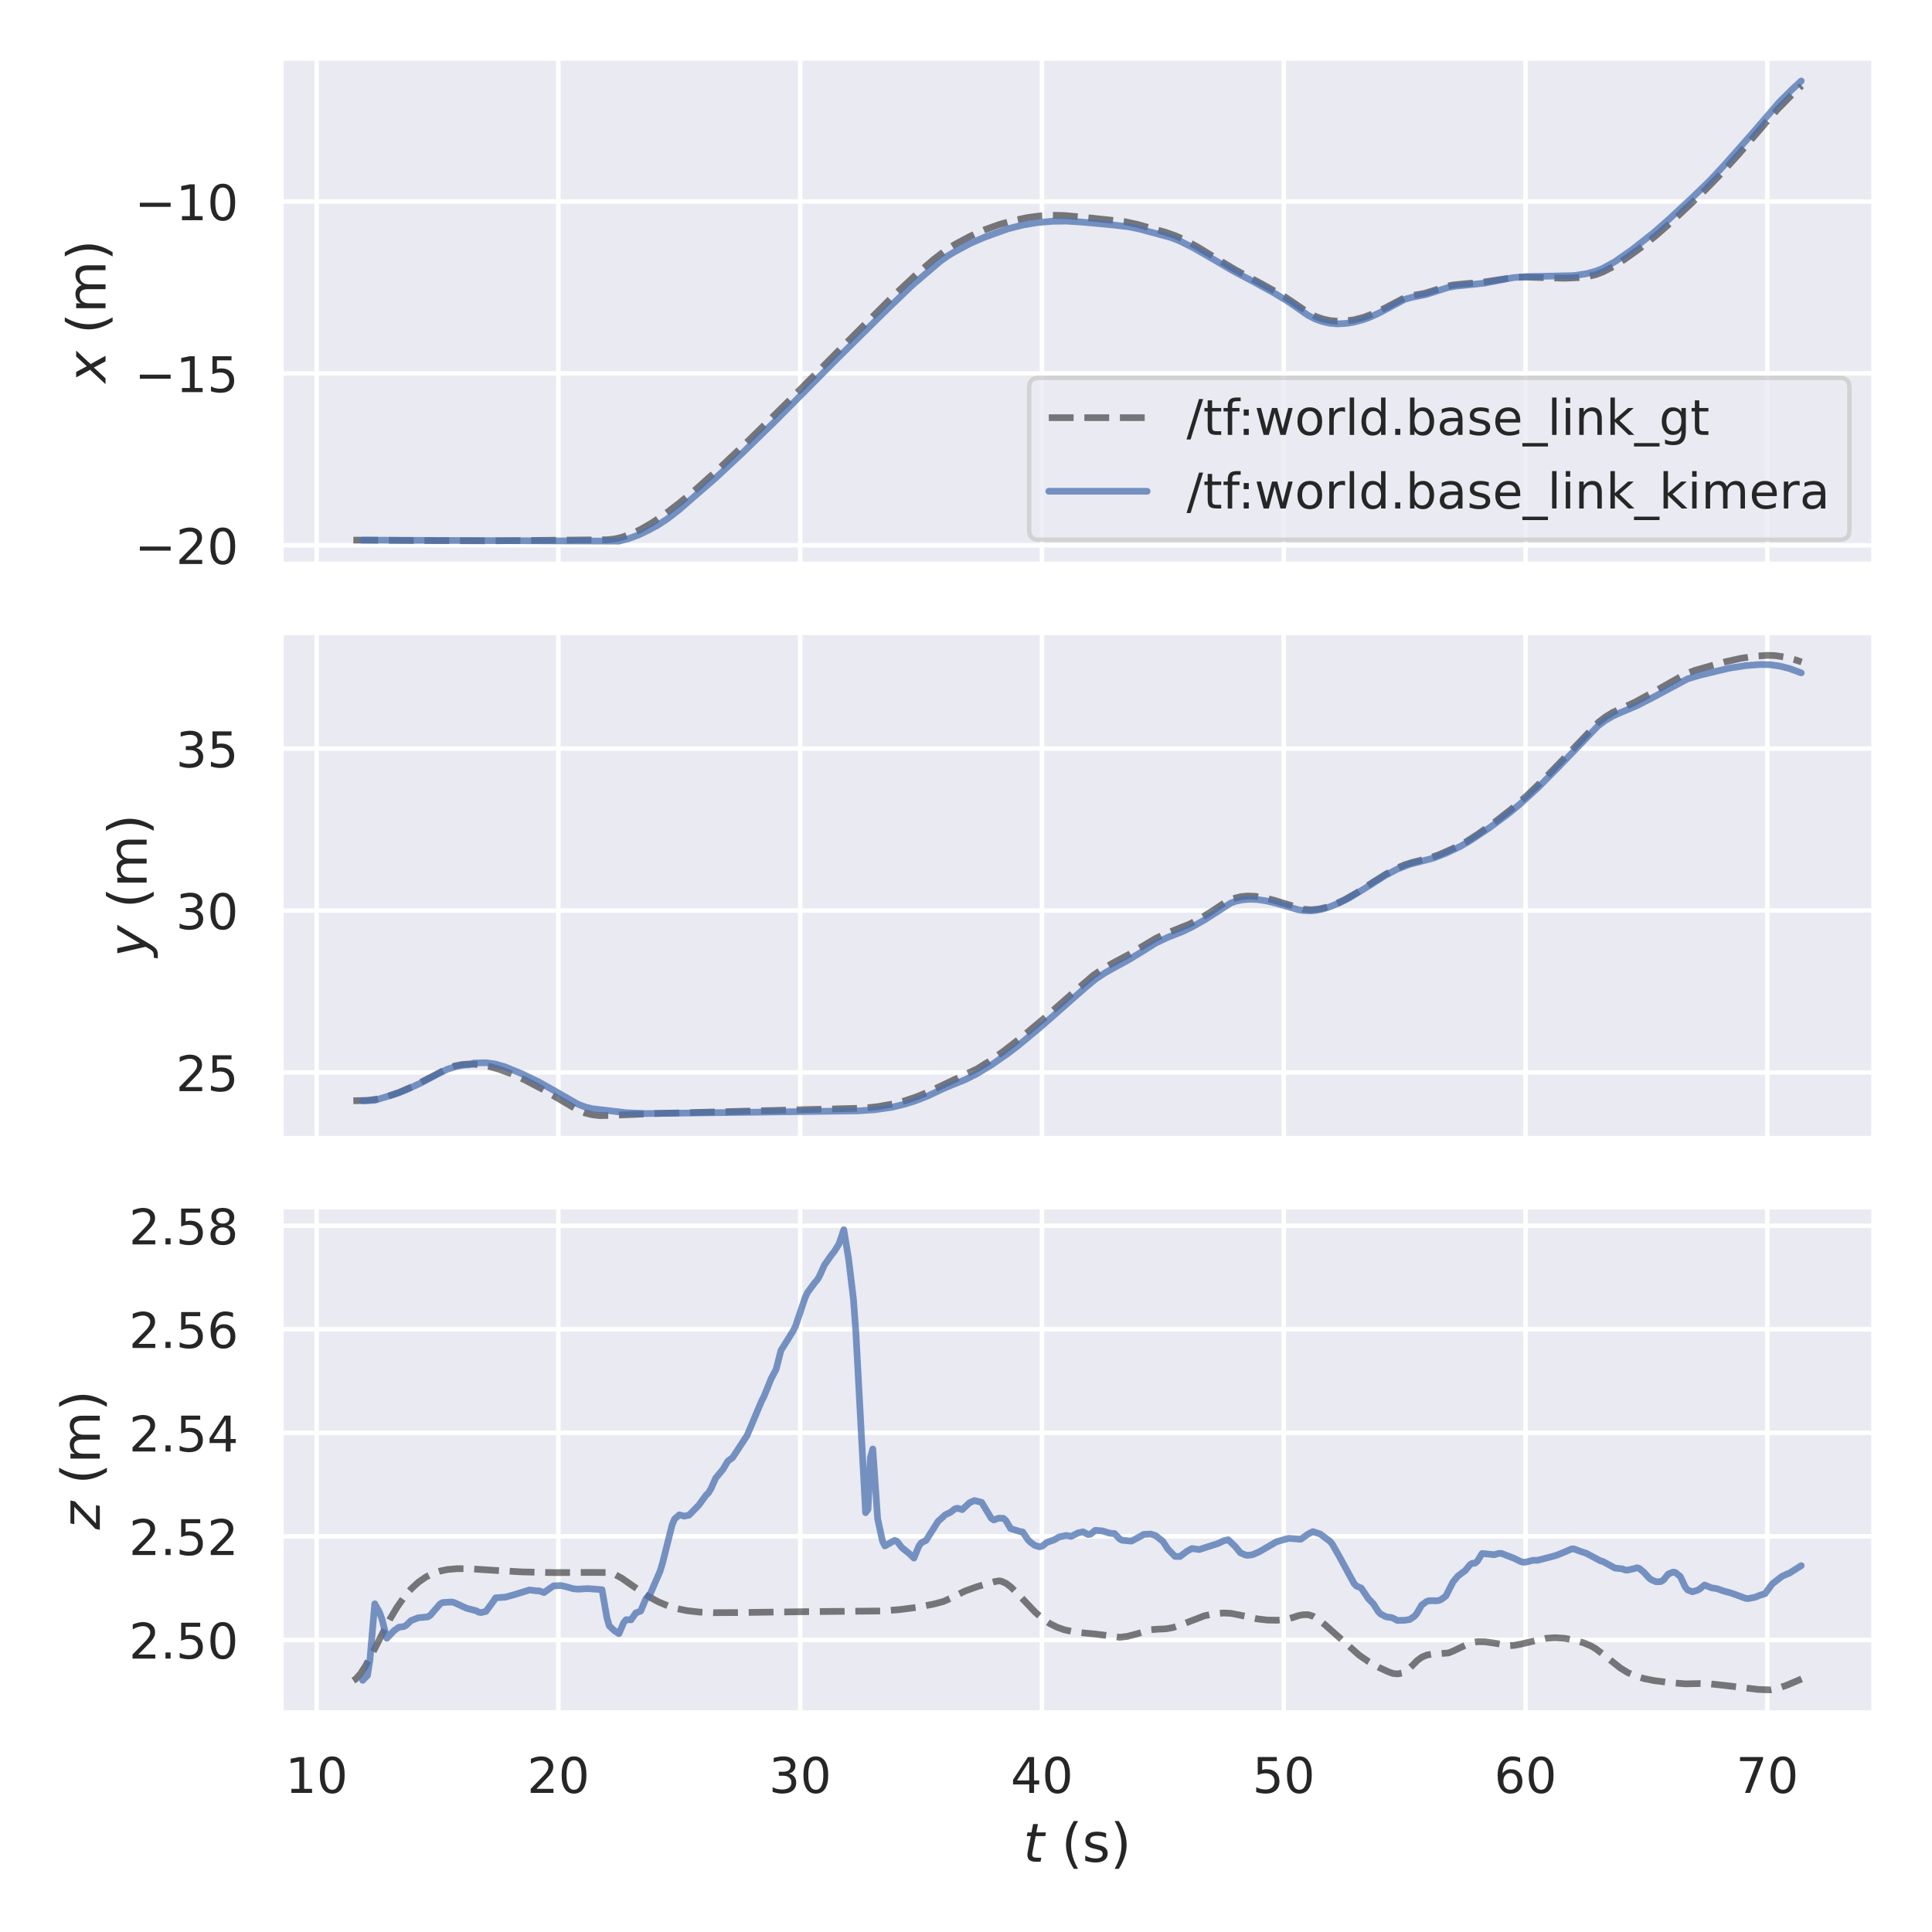 <?xml version="1.0" encoding="utf-8" standalone="no"?>
<!DOCTYPE svg PUBLIC "-//W3C//DTD SVG 1.1//EN"
  "http://www.w3.org/Graphics/SVG/1.1/DTD/svg11.dtd">
<!-- Created with matplotlib (https://matplotlib.org/) -->
<svg height="432pt" version="1.1" viewBox="0 0 432 432" width="432pt" xmlns="http://www.w3.org/2000/svg" xmlns:xlink="http://www.w3.org/1999/xlink">
 <defs>
  <style type="text/css">*{stroke-linecap:butt;stroke-linejoin:round;}</style>
 </defs>
 <g id="figure_1">
  <g id="patch_1">
   <path d="M 0 432 
L 432 432 
L 432 0 
L 0 0 
z
" style="fill:#ffffff;"/>
  </g>
  <g id="axes_1">
   <g id="patch_2">
    <path d="M 62.82 126.19 
L 419.04 126.19 
L 419.04 12.96 
L 62.82 12.96 
z
" style="fill:#eaeaf2;"/>
   </g>
   <g id="matplotlib.axis_1">
    <g id="xtick_1">
     <g id="line2d_1">
      <path clip-path="url(#pd65fcea198)" d="M 70.794 126.19 
L 70.794 12.96 
" style="fill:none;stroke:#ffffff;stroke-linecap:round;"/>
     </g>
    </g>
    <g id="xtick_2">
     <g id="line2d_2">
      <path clip-path="url(#pd65fcea198)" d="M 124.857 126.19 
L 124.857 12.96 
" style="fill:none;stroke:#ffffff;stroke-linecap:round;"/>
     </g>
    </g>
    <g id="xtick_3">
     <g id="line2d_3">
      <path clip-path="url(#pd65fcea198)" d="M 178.92 126.19 
L 178.92 12.96 
" style="fill:none;stroke:#ffffff;stroke-linecap:round;"/>
     </g>
    </g>
    <g id="xtick_4">
     <g id="line2d_4">
      <path clip-path="url(#pd65fcea198)" d="M 232.983 126.19 
L 232.983 12.96 
" style="fill:none;stroke:#ffffff;stroke-linecap:round;"/>
     </g>
    </g>
    <g id="xtick_5">
     <g id="line2d_5">
      <path clip-path="url(#pd65fcea198)" d="M 287.046 126.19 
L 287.046 12.96 
" style="fill:none;stroke:#ffffff;stroke-linecap:round;"/>
     </g>
    </g>
    <g id="xtick_6">
     <g id="line2d_6">
      <path clip-path="url(#pd65fcea198)" d="M 341.108 126.19 
L 341.108 12.96 
" style="fill:none;stroke:#ffffff;stroke-linecap:round;"/>
     </g>
    </g>
    <g id="xtick_7">
     <g id="line2d_7">
      <path clip-path="url(#pd65fcea198)" d="M 395.171 126.19 
L 395.171 12.96 
" style="fill:none;stroke:#ffffff;stroke-linecap:round;"/>
     </g>
    </g>
   </g>
   <g id="matplotlib.axis_2">
    <g id="ytick_1">
     <g id="line2d_8">
      <path clip-path="url(#pd65fcea198)" d="M 62.82 121.933 
L 419.04 121.933 
" style="fill:none;stroke:#ffffff;stroke-linecap:round;"/>
     </g>
     <g id="text_1">
      <!-- −20 -->
      <g style="fill:#262626;" transform="translate(30.105 126.112)scale(0.11 -0.11)">
       <defs>
        <path d="M 10.594 35.5 
L 73.188 35.5 
L 73.188 27.203 
L 10.594 27.203 
z
" id="DejaVuSans-8722"/>
        <path d="M 19.188 8.297 
L 53.609 8.297 
L 53.609 0 
L 7.328 0 
L 7.328 8.297 
Q 12.938 14.109 22.625 23.891 
Q 32.328 33.688 34.812 36.531 
Q 39.547 41.844 41.422 45.531 
Q 43.312 49.219 43.312 52.781 
Q 43.312 58.594 39.234 62.25 
Q 35.156 65.922 28.609 65.922 
Q 23.969 65.922 18.812 64.312 
Q 13.672 62.703 7.812 59.422 
L 7.812 69.391 
Q 13.766 71.781 18.938 73 
Q 24.125 74.219 28.422 74.219 
Q 39.75 74.219 46.484 68.547 
Q 53.219 62.891 53.219 53.422 
Q 53.219 48.922 51.531 44.891 
Q 49.859 40.875 45.406 35.406 
Q 44.188 33.984 37.641 27.219 
Q 31.109 20.453 19.188 8.297 
z
" id="DejaVuSans-50"/>
        <path d="M 31.781 66.406 
Q 24.172 66.406 20.328 58.906 
Q 16.5 51.422 16.5 36.375 
Q 16.5 21.391 20.328 13.891 
Q 24.172 6.391 31.781 6.391 
Q 39.453 6.391 43.281 13.891 
Q 47.125 21.391 47.125 36.375 
Q 47.125 51.422 43.281 58.906 
Q 39.453 66.406 31.781 66.406 
z
M 31.781 74.219 
Q 44.047 74.219 50.516 64.516 
Q 56.984 54.828 56.984 36.375 
Q 56.984 17.969 50.516 8.266 
Q 44.047 -1.422 31.781 -1.422 
Q 19.531 -1.422 13.062 8.266 
Q 6.594 17.969 6.594 36.375 
Q 6.594 54.828 13.062 64.516 
Q 19.531 74.219 31.781 74.219 
z
" id="DejaVuSans-48"/>
       </defs>
       <use xlink:href="#DejaVuSans-8722"/>
       <use x="83.789" xlink:href="#DejaVuSans-50"/>
       <use x="147.412" xlink:href="#DejaVuSans-48"/>
      </g>
     </g>
    </g>
    <g id="ytick_2">
     <g id="line2d_9">
      <path clip-path="url(#pd65fcea198)" d="M 62.82 83.496 
L 419.04 83.496 
" style="fill:none;stroke:#ffffff;stroke-linecap:round;"/>
     </g>
     <g id="text_2">
      <!-- −15 -->
      <g style="fill:#262626;" transform="translate(30.105 87.675)scale(0.11 -0.11)">
       <defs>
        <path d="M 12.406 8.297 
L 28.516 8.297 
L 28.516 63.922 
L 10.984 60.406 
L 10.984 69.391 
L 28.422 72.906 
L 38.281 72.906 
L 38.281 8.297 
L 54.391 8.297 
L 54.391 0 
L 12.406 0 
z
" id="DejaVuSans-49"/>
        <path d="M 10.797 72.906 
L 49.516 72.906 
L 49.516 64.594 
L 19.828 64.594 
L 19.828 46.734 
Q 21.969 47.469 24.109 47.828 
Q 26.266 48.188 28.422 48.188 
Q 40.625 48.188 47.75 41.5 
Q 54.891 34.812 54.891 23.391 
Q 54.891 11.625 47.562 5.094 
Q 40.234 -1.422 26.906 -1.422 
Q 22.312 -1.422 17.547 -0.641 
Q 12.797 0.141 7.719 1.703 
L 7.719 11.625 
Q 12.109 9.234 16.797 8.062 
Q 21.484 6.891 26.703 6.891 
Q 35.156 6.891 40.078 11.328 
Q 45.016 15.766 45.016 23.391 
Q 45.016 31 40.078 35.438 
Q 35.156 39.891 26.703 39.891 
Q 22.75 39.891 18.812 39.016 
Q 14.891 38.141 10.797 36.281 
z
" id="DejaVuSans-53"/>
       </defs>
       <use xlink:href="#DejaVuSans-8722"/>
       <use x="83.789" xlink:href="#DejaVuSans-49"/>
       <use x="147.412" xlink:href="#DejaVuSans-53"/>
      </g>
     </g>
    </g>
    <g id="ytick_3">
     <g id="line2d_10">
      <path clip-path="url(#pd65fcea198)" d="M 62.82 45.06 
L 419.04 45.06 
" style="fill:none;stroke:#ffffff;stroke-linecap:round;"/>
     </g>
     <g id="text_3">
      <!-- −10 -->
      <g style="fill:#262626;" transform="translate(30.105 49.239)scale(0.11 -0.11)">
       <use xlink:href="#DejaVuSans-8722"/>
       <use x="83.789" xlink:href="#DejaVuSans-49"/>
       <use x="147.412" xlink:href="#DejaVuSans-48"/>
      </g>
     </g>
    </g>
    <g id="text_4">
     <!-- $x$ (m) -->
     <g style="fill:#262626;" transform="translate(23.609 85.595)rotate(-90)scale(0.12 -0.12)">
      <defs>
       <path d="M 60.016 54.688 
L 34.906 27.875 
L 50.297 0 
L 39.984 0 
L 28.422 21.688 
L 8.297 0 
L -2.594 0 
L 24.312 28.812 
L 10.016 54.688 
L 20.312 54.688 
L 30.812 34.906 
L 49.125 54.688 
z
" id="DejaVuSans-Oblique-120"/>
       <path id="DejaVuSans-32"/>
       <path d="M 31 75.875 
Q 24.469 64.656 21.281 53.656 
Q 18.109 42.672 18.109 31.391 
Q 18.109 20.125 21.312 9.062 
Q 24.516 -2 31 -13.188 
L 23.188 -13.188 
Q 15.875 -1.703 12.234 9.375 
Q 8.594 20.453 8.594 31.391 
Q 8.594 42.281 12.203 53.312 
Q 15.828 64.359 23.188 75.875 
z
" id="DejaVuSans-40"/>
       <path d="M 52 44.188 
Q 55.375 50.25 60.062 53.125 
Q 64.75 56 71.094 56 
Q 79.641 56 84.281 50.016 
Q 88.922 44.047 88.922 33.016 
L 88.922 0 
L 79.891 0 
L 79.891 32.719 
Q 79.891 40.578 77.094 44.375 
Q 74.312 48.188 68.609 48.188 
Q 61.625 48.188 57.562 43.547 
Q 53.516 38.922 53.516 30.906 
L 53.516 0 
L 44.484 0 
L 44.484 32.719 
Q 44.484 40.625 41.703 44.406 
Q 38.922 48.188 33.109 48.188 
Q 26.219 48.188 22.156 43.531 
Q 18.109 38.875 18.109 30.906 
L 18.109 0 
L 9.078 0 
L 9.078 54.688 
L 18.109 54.688 
L 18.109 46.188 
Q 21.188 51.219 25.484 53.609 
Q 29.781 56 35.688 56 
Q 41.656 56 45.828 52.969 
Q 50 49.953 52 44.188 
z
" id="DejaVuSans-109"/>
       <path d="M 8.016 75.875 
L 15.828 75.875 
Q 23.141 64.359 26.781 53.312 
Q 30.422 42.281 30.422 31.391 
Q 30.422 20.453 26.781 9.375 
Q 23.141 -1.703 15.828 -13.188 
L 8.016 -13.188 
Q 14.5 -2 17.703 9.062 
Q 20.906 20.125 20.906 31.391 
Q 20.906 42.672 17.703 53.656 
Q 14.5 64.656 8.016 75.875 
z
" id="DejaVuSans-41"/>
      </defs>
      <use transform="translate(0 0.125)" xlink:href="#DejaVuSans-Oblique-120"/>
      <use transform="translate(59.18 0.125)" xlink:href="#DejaVuSans-32"/>
      <use transform="translate(90.967 0.125)" xlink:href="#DejaVuSans-40"/>
      <use transform="translate(129.98 0.125)" xlink:href="#DejaVuSans-109"/>
      <use transform="translate(227.393 0.125)" xlink:href="#DejaVuSans-41"/>
     </g>
    </g>
   </g>
   <g id="line2d_11">
    <path clip-path="url(#pd65fcea198)" d="M 79.012 120.771 
L 95.771 120.881 
L 109.828 120.938 
L 135.778 120.691 
L 137.4 120.522 
L 139.022 120.145 
L 141.184 119.37 
L 143.347 118.334 
L 146.05 116.746 
L 148.753 114.898 
L 151.997 112.419 
L 155.781 109.257 
L 160.647 104.897 
L 167.134 98.755 
L 176.325 89.708 
L 191.463 74.448 
L 200.113 65.831 
L 204.978 61.283 
L 208.763 58.028 
L 211.466 55.949 
L 213.628 54.597 
L 216.872 52.865 
L 220.116 51.399 
L 223.36 50.227 
L 226.603 49.311 
L 229.847 48.632 
L 232.55 48.272 
L 235.253 48.125 
L 237.957 48.185 
L 241.741 48.52 
L 248.228 49.213 
L 251.472 49.558 
L 254.175 50.138 
L 260.663 51.959 
L 262.825 52.712 
L 264.988 53.699 
L 267.691 55.175 
L 273.097 58.463 
L 276.341 60.397 
L 282.288 63.572 
L 287.154 66.298 
L 289.316 67.731 
L 292.56 69.951 
L 294.182 70.774 
L 295.804 71.343 
L 297.426 71.686 
L 299.048 71.832 
L 300.669 71.799 
L 302.832 71.499 
L 304.994 70.927 
L 307.157 70.112 
L 309.319 69.074 
L 314.185 66.52 
L 315.807 66.094 
L 318.51 65.599 
L 320.673 64.942 
L 323.376 64.032 
L 324.998 63.701 
L 328.241 63.395 
L 331.485 63.117 
L 335.27 62.534 
L 338.513 62.041 
L 341.217 61.944 
L 345.542 62.096 
L 349.867 62.212 
L 353.11 62.065 
L 355.273 61.784 
L 356.895 61.38 
L 358.517 60.757 
L 360.679 59.639 
L 363.382 57.904 
L 366.626 55.572 
L 370.41 52.555 
L 374.195 49.231 
L 380.682 43.088 
L 384.467 39.22 
L 388.792 34.468 
L 394.739 27.549 
L 397.442 24.481 
L 400.686 21.175 
L 402.848 19.16 
L 402.848 19.16 
" style="fill:none;stroke:#000000;stroke-dasharray:5.55,2.4;stroke-dashoffset:0;stroke-opacity:0.5;stroke-width:1.5;"/>
   </g>
   <g id="line2d_12">
    <path clip-path="url(#pd65fcea198)" d="M 81.093 120.771 
L 88.121 120.802 
L 138.399 121.002 
L 140.562 120.441 
L 142.724 119.638 
L 144.887 118.617 
L 147.049 117.44 
L 149.212 116.03 
L 151.915 113.934 
L 154.618 111.562 
L 160.024 106.879 
L 165.971 101.328 
L 173.54 93.961 
L 187.056 80.335 
L 197.328 70.184 
L 203.815 63.923 
L 210.303 58.37 
L 211.925 57.212 
L 213.547 56.239 
L 216.79 54.503 
L 220.034 53.08 
L 225.44 51.14 
L 228.684 50.315 
L 231.928 49.775 
L 235.172 49.482 
L 238.415 49.439 
L 242.2 49.676 
L 249.228 50.338 
L 252.472 50.731 
L 254.634 51.168 
L 261.662 53.062 
L 263.825 53.889 
L 267.069 55.533 
L 270.853 57.712 
L 275.719 60.566 
L 280.584 63.135 
L 284.909 65.524 
L 288.153 67.496 
L 292.478 70.506 
L 294.1 71.334 
L 295.722 71.916 
L 297.344 72.274 
L 298.966 72.42 
L 301.128 72.302 
L 302.75 72.035 
L 304.913 71.447 
L 306.535 70.84 
L 308.697 69.823 
L 314.103 66.932 
L 315.725 66.478 
L 318.969 65.827 
L 321.132 65.124 
L 323.835 64.269 
L 325.457 63.981 
L 328.7 63.661 
L 331.944 63.304 
L 335.729 62.57 
L 338.432 62.067 
L 341.135 61.866 
L 351.947 61.621 
L 354.651 61.218 
L 356.813 60.642 
L 358.435 59.99 
L 361.138 58.486 
L 364.922 55.847 
L 369.788 52.013 
L 373.032 49.166 
L 378.438 44.144 
L 382.223 40.491 
L 385.466 37.015 
L 391.413 30.3 
L 397.901 22.78 
L 400.604 20.1 
L 402.766 18.107 
L 402.766 18.107 
" style="fill:none;stroke:#4c72b0;stroke-linecap:round;stroke-opacity:0.75;stroke-width:1.5;"/>
   </g>
   <g id="patch_3">
    <path d="M 62.82 126.19 
L 62.82 12.96 
" style="fill:none;stroke:#ffffff;stroke-linecap:square;stroke-linejoin:miter;stroke-width:1.25;"/>
   </g>
   <g id="patch_4">
    <path d="M 419.04 126.19 
L 419.04 12.96 
" style="fill:none;stroke:#ffffff;stroke-linecap:square;stroke-linejoin:miter;stroke-width:1.25;"/>
   </g>
   <g id="patch_5">
    <path d="M 62.82 126.19 
L 419.04 126.19 
" style="fill:none;stroke:#ffffff;stroke-linecap:square;stroke-linejoin:miter;stroke-width:1.25;"/>
   </g>
   <g id="patch_6">
    <path d="M 62.82 12.96 
L 419.04 12.96 
" style="fill:none;stroke:#ffffff;stroke-linecap:square;stroke-linejoin:miter;stroke-width:1.25;"/>
   </g>
   <g id="legend_1">
    <g id="patch_7">
     <path d="M 232.312 120.69 
L 411.34 120.69 
Q 413.54 120.69 413.54 118.49 
L 413.54 86.686 
Q 413.54 84.486 411.34 84.486 
L 232.312 84.486 
Q 230.112 84.486 230.112 86.686 
L 230.112 118.49 
Q 230.112 120.69 232.312 120.69 
z
" style="fill:#eaeaf2;opacity:0.8;stroke:#cccccc;stroke-linejoin:miter;"/>
    </g>
    <g id="line2d_13">
     <path d="M 234.512 93.395 
L 256.512 93.395 
" style="fill:none;stroke:#000000;stroke-dasharray:5.55,2.4;stroke-dashoffset:0;stroke-opacity:0.5;stroke-width:1.5;"/>
    </g>
    <g id="line2d_14"/>
    <g id="text_5">
     <!-- /tf:world.base_link_gt -->
     <g style="fill:#262626;" transform="translate(265.312 97.245)scale(0.11 -0.11)">
      <defs>
       <path d="M 25.391 72.906 
L 33.688 72.906 
L 8.297 -9.281 
L 0 -9.281 
z
" id="DejaVuSans-47"/>
       <path d="M 18.312 70.219 
L 18.312 54.688 
L 36.812 54.688 
L 36.812 47.703 
L 18.312 47.703 
L 18.312 18.016 
Q 18.312 11.328 20.141 9.422 
Q 21.969 7.516 27.594 7.516 
L 36.812 7.516 
L 36.812 0 
L 27.594 0 
Q 17.188 0 13.234 3.875 
Q 9.281 7.766 9.281 18.016 
L 9.281 47.703 
L 2.688 47.703 
L 2.688 54.688 
L 9.281 54.688 
L 9.281 70.219 
z
" id="DejaVuSans-116"/>
       <path d="M 37.109 75.984 
L 37.109 68.5 
L 28.516 68.5 
Q 23.688 68.5 21.797 66.547 
Q 19.922 64.594 19.922 59.516 
L 19.922 54.688 
L 34.719 54.688 
L 34.719 47.703 
L 19.922 47.703 
L 19.922 0 
L 10.891 0 
L 10.891 47.703 
L 2.297 47.703 
L 2.297 54.688 
L 10.891 54.688 
L 10.891 58.5 
Q 10.891 67.625 15.141 71.797 
Q 19.391 75.984 28.609 75.984 
z
" id="DejaVuSans-102"/>
       <path d="M 11.719 12.406 
L 22.016 12.406 
L 22.016 0 
L 11.719 0 
z
M 11.719 51.703 
L 22.016 51.703 
L 22.016 39.312 
L 11.719 39.312 
z
" id="DejaVuSans-58"/>
       <path d="M 4.203 54.688 
L 13.188 54.688 
L 24.422 12.016 
L 35.594 54.688 
L 46.188 54.688 
L 57.422 12.016 
L 68.609 54.688 
L 77.594 54.688 
L 63.281 0 
L 52.688 0 
L 40.922 44.828 
L 29.109 0 
L 18.5 0 
z
" id="DejaVuSans-119"/>
       <path d="M 30.609 48.391 
Q 23.391 48.391 19.188 42.75 
Q 14.984 37.109 14.984 27.297 
Q 14.984 17.484 19.156 11.844 
Q 23.344 6.203 30.609 6.203 
Q 37.797 6.203 41.984 11.859 
Q 46.188 17.531 46.188 27.297 
Q 46.188 37.016 41.984 42.703 
Q 37.797 48.391 30.609 48.391 
z
M 30.609 56 
Q 42.328 56 49.016 48.375 
Q 55.719 40.766 55.719 27.297 
Q 55.719 13.875 49.016 6.219 
Q 42.328 -1.422 30.609 -1.422 
Q 18.844 -1.422 12.172 6.219 
Q 5.516 13.875 5.516 27.297 
Q 5.516 40.766 12.172 48.375 
Q 18.844 56 30.609 56 
z
" id="DejaVuSans-111"/>
       <path d="M 41.109 46.297 
Q 39.594 47.172 37.812 47.578 
Q 36.031 48 33.891 48 
Q 26.266 48 22.188 43.047 
Q 18.109 38.094 18.109 28.812 
L 18.109 0 
L 9.078 0 
L 9.078 54.688 
L 18.109 54.688 
L 18.109 46.188 
Q 20.953 51.172 25.484 53.578 
Q 30.031 56 36.531 56 
Q 37.453 56 38.578 55.875 
Q 39.703 55.766 41.062 55.516 
z
" id="DejaVuSans-114"/>
       <path d="M 9.422 75.984 
L 18.406 75.984 
L 18.406 0 
L 9.422 0 
z
" id="DejaVuSans-108"/>
       <path d="M 45.406 46.391 
L 45.406 75.984 
L 54.391 75.984 
L 54.391 0 
L 45.406 0 
L 45.406 8.203 
Q 42.578 3.328 38.25 0.953 
Q 33.938 -1.422 27.875 -1.422 
Q 17.969 -1.422 11.734 6.484 
Q 5.516 14.406 5.516 27.297 
Q 5.516 40.188 11.734 48.094 
Q 17.969 56 27.875 56 
Q 33.938 56 38.25 53.625 
Q 42.578 51.266 45.406 46.391 
z
M 14.797 27.297 
Q 14.797 17.391 18.875 11.75 
Q 22.953 6.109 30.078 6.109 
Q 37.203 6.109 41.297 11.75 
Q 45.406 17.391 45.406 27.297 
Q 45.406 37.203 41.297 42.844 
Q 37.203 48.484 30.078 48.484 
Q 22.953 48.484 18.875 42.844 
Q 14.797 37.203 14.797 27.297 
z
" id="DejaVuSans-100"/>
       <path d="M 10.688 12.406 
L 21 12.406 
L 21 0 
L 10.688 0 
z
" id="DejaVuSans-46"/>
       <path d="M 48.688 27.297 
Q 48.688 37.203 44.609 42.844 
Q 40.531 48.484 33.406 48.484 
Q 26.266 48.484 22.188 42.844 
Q 18.109 37.203 18.109 27.297 
Q 18.109 17.391 22.188 11.75 
Q 26.266 6.109 33.406 6.109 
Q 40.531 6.109 44.609 11.75 
Q 48.688 17.391 48.688 27.297 
z
M 18.109 46.391 
Q 20.953 51.266 25.266 53.625 
Q 29.594 56 35.594 56 
Q 45.562 56 51.781 48.094 
Q 58.016 40.188 58.016 27.297 
Q 58.016 14.406 51.781 6.484 
Q 45.562 -1.422 35.594 -1.422 
Q 29.594 -1.422 25.266 0.953 
Q 20.953 3.328 18.109 8.203 
L 18.109 0 
L 9.078 0 
L 9.078 75.984 
L 18.109 75.984 
z
" id="DejaVuSans-98"/>
       <path d="M 34.281 27.484 
Q 23.391 27.484 19.188 25 
Q 14.984 22.516 14.984 16.5 
Q 14.984 11.719 18.141 8.906 
Q 21.297 6.109 26.703 6.109 
Q 34.188 6.109 38.703 11.406 
Q 43.219 16.703 43.219 25.484 
L 43.219 27.484 
z
M 52.203 31.203 
L 52.203 0 
L 43.219 0 
L 43.219 8.297 
Q 40.141 3.328 35.547 0.953 
Q 30.953 -1.422 24.312 -1.422 
Q 15.922 -1.422 10.953 3.297 
Q 6 8.016 6 15.922 
Q 6 25.141 12.172 29.828 
Q 18.359 34.516 30.609 34.516 
L 43.219 34.516 
L 43.219 35.406 
Q 43.219 41.609 39.141 45 
Q 35.062 48.391 27.688 48.391 
Q 23 48.391 18.547 47.266 
Q 14.109 46.141 10.016 43.891 
L 10.016 52.203 
Q 14.938 54.109 19.578 55.047 
Q 24.219 56 28.609 56 
Q 40.484 56 46.344 49.844 
Q 52.203 43.703 52.203 31.203 
z
" id="DejaVuSans-97"/>
       <path d="M 44.281 53.078 
L 44.281 44.578 
Q 40.484 46.531 36.375 47.5 
Q 32.281 48.484 27.875 48.484 
Q 21.188 48.484 17.844 46.438 
Q 14.5 44.391 14.5 40.281 
Q 14.5 37.156 16.891 35.375 
Q 19.281 33.594 26.516 31.984 
L 29.594 31.297 
Q 39.156 29.25 43.188 25.516 
Q 47.219 21.781 47.219 15.094 
Q 47.219 7.469 41.188 3.016 
Q 35.156 -1.422 24.609 -1.422 
Q 20.219 -1.422 15.453 -0.562 
Q 10.688 0.297 5.422 2 
L 5.422 11.281 
Q 10.406 8.688 15.234 7.391 
Q 20.062 6.109 24.812 6.109 
Q 31.156 6.109 34.562 8.281 
Q 37.984 10.453 37.984 14.406 
Q 37.984 18.062 35.516 20.016 
Q 33.062 21.969 24.703 23.781 
L 21.578 24.516 
Q 13.234 26.266 9.516 29.906 
Q 5.812 33.547 5.812 39.891 
Q 5.812 47.609 11.281 51.797 
Q 16.75 56 26.812 56 
Q 31.781 56 36.172 55.266 
Q 40.578 54.547 44.281 53.078 
z
" id="DejaVuSans-115"/>
       <path d="M 56.203 29.594 
L 56.203 25.203 
L 14.891 25.203 
Q 15.484 15.922 20.484 11.062 
Q 25.484 6.203 34.422 6.203 
Q 39.594 6.203 44.453 7.469 
Q 49.312 8.734 54.109 11.281 
L 54.109 2.781 
Q 49.266 0.734 44.188 -0.344 
Q 39.109 -1.422 33.891 -1.422 
Q 20.797 -1.422 13.156 6.188 
Q 5.516 13.812 5.516 26.812 
Q 5.516 40.234 12.766 48.109 
Q 20.016 56 32.328 56 
Q 43.359 56 49.781 48.891 
Q 56.203 41.797 56.203 29.594 
z
M 47.219 32.234 
Q 47.125 39.594 43.094 43.984 
Q 39.062 48.391 32.422 48.391 
Q 24.906 48.391 20.391 44.141 
Q 15.875 39.891 15.188 32.172 
z
" id="DejaVuSans-101"/>
       <path d="M 50.984 -16.609 
L 50.984 -23.578 
L -0.984 -23.578 
L -0.984 -16.609 
z
" id="DejaVuSans-95"/>
       <path d="M 9.422 54.688 
L 18.406 54.688 
L 18.406 0 
L 9.422 0 
z
M 9.422 75.984 
L 18.406 75.984 
L 18.406 64.594 
L 9.422 64.594 
z
" id="DejaVuSans-105"/>
       <path d="M 54.891 33.016 
L 54.891 0 
L 45.906 0 
L 45.906 32.719 
Q 45.906 40.484 42.875 44.328 
Q 39.844 48.188 33.797 48.188 
Q 26.516 48.188 22.312 43.547 
Q 18.109 38.922 18.109 30.906 
L 18.109 0 
L 9.078 0 
L 9.078 54.688 
L 18.109 54.688 
L 18.109 46.188 
Q 21.344 51.125 25.703 53.562 
Q 30.078 56 35.797 56 
Q 45.219 56 50.047 50.172 
Q 54.891 44.344 54.891 33.016 
z
" id="DejaVuSans-110"/>
       <path d="M 9.078 75.984 
L 18.109 75.984 
L 18.109 31.109 
L 44.922 54.688 
L 56.391 54.688 
L 27.391 29.109 
L 57.625 0 
L 45.906 0 
L 18.109 26.703 
L 18.109 0 
L 9.078 0 
z
" id="DejaVuSans-107"/>
       <path d="M 45.406 27.984 
Q 45.406 37.75 41.375 43.109 
Q 37.359 48.484 30.078 48.484 
Q 22.859 48.484 18.828 43.109 
Q 14.797 37.75 14.797 27.984 
Q 14.797 18.266 18.828 12.891 
Q 22.859 7.516 30.078 7.516 
Q 37.359 7.516 41.375 12.891 
Q 45.406 18.266 45.406 27.984 
z
M 54.391 6.781 
Q 54.391 -7.172 48.188 -13.984 
Q 42 -20.797 29.203 -20.797 
Q 24.469 -20.797 20.266 -20.094 
Q 16.062 -19.391 12.109 -17.922 
L 12.109 -9.188 
Q 16.062 -11.328 19.922 -12.344 
Q 23.781 -13.375 27.781 -13.375 
Q 36.625 -13.375 41.016 -8.766 
Q 45.406 -4.156 45.406 5.172 
L 45.406 9.625 
Q 42.625 4.781 38.281 2.391 
Q 33.938 0 27.875 0 
Q 17.828 0 11.672 7.656 
Q 5.516 15.328 5.516 27.984 
Q 5.516 40.672 11.672 48.328 
Q 17.828 56 27.875 56 
Q 33.938 56 38.281 53.609 
Q 42.625 51.219 45.406 46.391 
L 45.406 54.688 
L 54.391 54.688 
z
" id="DejaVuSans-103"/>
      </defs>
      <use xlink:href="#DejaVuSans-47"/>
      <use x="33.691" xlink:href="#DejaVuSans-116"/>
      <use x="72.9" xlink:href="#DejaVuSans-102"/>
      <use x="104.48" xlink:href="#DejaVuSans-58"/>
      <use x="138.172" xlink:href="#DejaVuSans-119"/>
      <use x="219.959" xlink:href="#DejaVuSans-111"/>
      <use x="281.141" xlink:href="#DejaVuSans-114"/>
      <use x="322.254" xlink:href="#DejaVuSans-108"/>
      <use x="350.037" xlink:href="#DejaVuSans-100"/>
      <use x="413.514" xlink:href="#DejaVuSans-46"/>
      <use x="445.301" xlink:href="#DejaVuSans-98"/>
      <use x="508.777" xlink:href="#DejaVuSans-97"/>
      <use x="570.057" xlink:href="#DejaVuSans-115"/>
      <use x="622.156" xlink:href="#DejaVuSans-101"/>
      <use x="683.68" xlink:href="#DejaVuSans-95"/>
      <use x="733.68" xlink:href="#DejaVuSans-108"/>
      <use x="761.463" xlink:href="#DejaVuSans-105"/>
      <use x="789.246" xlink:href="#DejaVuSans-110"/>
      <use x="852.625" xlink:href="#DejaVuSans-107"/>
      <use x="910.535" xlink:href="#DejaVuSans-95"/>
      <use x="960.535" xlink:href="#DejaVuSans-103"/>
      <use x="1024.012" xlink:href="#DejaVuSans-116"/>
     </g>
    </g>
    <g id="line2d_15">
     <path d="M 234.512 109.847 
L 256.512 109.847 
" style="fill:none;stroke:#4c72b0;stroke-linecap:round;stroke-opacity:0.75;stroke-width:1.5;"/>
    </g>
    <g id="line2d_16"/>
    <g id="text_6">
     <!-- /tf:world.base_link_kimera -->
     <g style="fill:#262626;" transform="translate(265.312 113.697)scale(0.11 -0.11)">
      <use xlink:href="#DejaVuSans-47"/>
      <use x="33.691" xlink:href="#DejaVuSans-116"/>
      <use x="72.9" xlink:href="#DejaVuSans-102"/>
      <use x="104.48" xlink:href="#DejaVuSans-58"/>
      <use x="138.172" xlink:href="#DejaVuSans-119"/>
      <use x="219.959" xlink:href="#DejaVuSans-111"/>
      <use x="281.141" xlink:href="#DejaVuSans-114"/>
      <use x="322.254" xlink:href="#DejaVuSans-108"/>
      <use x="350.037" xlink:href="#DejaVuSans-100"/>
      <use x="413.514" xlink:href="#DejaVuSans-46"/>
      <use x="445.301" xlink:href="#DejaVuSans-98"/>
      <use x="508.777" xlink:href="#DejaVuSans-97"/>
      <use x="570.057" xlink:href="#DejaVuSans-115"/>
      <use x="622.156" xlink:href="#DejaVuSans-101"/>
      <use x="683.68" xlink:href="#DejaVuSans-95"/>
      <use x="733.68" xlink:href="#DejaVuSans-108"/>
      <use x="761.463" xlink:href="#DejaVuSans-105"/>
      <use x="789.246" xlink:href="#DejaVuSans-110"/>
      <use x="852.625" xlink:href="#DejaVuSans-107"/>
      <use x="910.535" xlink:href="#DejaVuSans-95"/>
      <use x="960.535" xlink:href="#DejaVuSans-107"/>
      <use x="1018.445" xlink:href="#DejaVuSans-105"/>
      <use x="1046.229" xlink:href="#DejaVuSans-109"/>
      <use x="1143.641" xlink:href="#DejaVuSans-101"/>
      <use x="1205.164" xlink:href="#DejaVuSans-114"/>
      <use x="1246.277" xlink:href="#DejaVuSans-97"/>
     </g>
    </g>
   </g>
  </g>
  <g id="axes_2">
   <g id="patch_8">
    <path d="M 62.82 254.615 
L 419.04 254.615 
L 419.04 141.385 
L 62.82 141.385 
z
" style="fill:#eaeaf2;"/>
   </g>
   <g id="matplotlib.axis_3">
    <g id="xtick_8">
     <g id="line2d_17">
      <path clip-path="url(#p96b2a4a76e)" d="M 70.794 254.615 
L 70.794 141.385 
" style="fill:none;stroke:#ffffff;stroke-linecap:round;"/>
     </g>
    </g>
    <g id="xtick_9">
     <g id="line2d_18">
      <path clip-path="url(#p96b2a4a76e)" d="M 124.857 254.615 
L 124.857 141.385 
" style="fill:none;stroke:#ffffff;stroke-linecap:round;"/>
     </g>
    </g>
    <g id="xtick_10">
     <g id="line2d_19">
      <path clip-path="url(#p96b2a4a76e)" d="M 178.92 254.615 
L 178.92 141.385 
" style="fill:none;stroke:#ffffff;stroke-linecap:round;"/>
     </g>
    </g>
    <g id="xtick_11">
     <g id="line2d_20">
      <path clip-path="url(#p96b2a4a76e)" d="M 232.983 254.615 
L 232.983 141.385 
" style="fill:none;stroke:#ffffff;stroke-linecap:round;"/>
     </g>
    </g>
    <g id="xtick_12">
     <g id="line2d_21">
      <path clip-path="url(#p96b2a4a76e)" d="M 287.046 254.615 
L 287.046 141.385 
" style="fill:none;stroke:#ffffff;stroke-linecap:round;"/>
     </g>
    </g>
    <g id="xtick_13">
     <g id="line2d_22">
      <path clip-path="url(#p96b2a4a76e)" d="M 341.108 254.615 
L 341.108 141.385 
" style="fill:none;stroke:#ffffff;stroke-linecap:round;"/>
     </g>
    </g>
    <g id="xtick_14">
     <g id="line2d_23">
      <path clip-path="url(#p96b2a4a76e)" d="M 395.171 254.615 
L 395.171 141.385 
" style="fill:none;stroke:#ffffff;stroke-linecap:round;"/>
     </g>
    </g>
   </g>
   <g id="matplotlib.axis_4">
    <g id="ytick_4">
     <g id="line2d_24">
      <path clip-path="url(#p96b2a4a76e)" d="M 62.82 239.804 
L 419.04 239.804 
" style="fill:none;stroke:#ffffff;stroke-linecap:round;"/>
     </g>
     <g id="text_7">
      <!-- 25 -->
      <g style="fill:#262626;" transform="translate(39.322 243.983)scale(0.11 -0.11)">
       <use xlink:href="#DejaVuSans-50"/>
       <use x="63.623" xlink:href="#DejaVuSans-53"/>
      </g>
     </g>
    </g>
    <g id="ytick_5">
     <g id="line2d_25">
      <path clip-path="url(#p96b2a4a76e)" d="M 62.82 203.593 
L 419.04 203.593 
" style="fill:none;stroke:#ffffff;stroke-linecap:round;"/>
     </g>
     <g id="text_8">
      <!-- 30 -->
      <g style="fill:#262626;" transform="translate(39.322 207.772)scale(0.11 -0.11)">
       <defs>
        <path d="M 40.578 39.312 
Q 47.656 37.797 51.625 33 
Q 55.609 28.219 55.609 21.188 
Q 55.609 10.406 48.188 4.484 
Q 40.766 -1.422 27.094 -1.422 
Q 22.516 -1.422 17.656 -0.516 
Q 12.797 0.391 7.625 2.203 
L 7.625 11.719 
Q 11.719 9.328 16.594 8.109 
Q 21.484 6.891 26.812 6.891 
Q 36.078 6.891 40.938 10.547 
Q 45.797 14.203 45.797 21.188 
Q 45.797 27.641 41.281 31.266 
Q 36.766 34.906 28.719 34.906 
L 20.219 34.906 
L 20.219 43.016 
L 29.109 43.016 
Q 36.375 43.016 40.234 45.922 
Q 44.094 48.828 44.094 54.297 
Q 44.094 59.906 40.109 62.906 
Q 36.141 65.922 28.719 65.922 
Q 24.656 65.922 20.016 65.031 
Q 15.375 64.156 9.812 62.312 
L 9.812 71.094 
Q 15.438 72.656 20.344 73.438 
Q 25.25 74.219 29.594 74.219 
Q 40.828 74.219 47.359 69.109 
Q 53.906 64.016 53.906 55.328 
Q 53.906 49.266 50.438 45.094 
Q 46.969 40.922 40.578 39.312 
z
" id="DejaVuSans-51"/>
       </defs>
       <use xlink:href="#DejaVuSans-51"/>
       <use x="63.623" xlink:href="#DejaVuSans-48"/>
      </g>
     </g>
    </g>
    <g id="ytick_6">
     <g id="line2d_26">
      <path clip-path="url(#p96b2a4a76e)" d="M 62.82 167.381 
L 419.04 167.381 
" style="fill:none;stroke:#ffffff;stroke-linecap:round;"/>
     </g>
     <g id="text_9">
      <!-- 35 -->
      <g style="fill:#262626;" transform="translate(39.322 171.56)scale(0.11 -0.11)">
       <use xlink:href="#DejaVuSans-51"/>
       <use x="63.623" xlink:href="#DejaVuSans-53"/>
      </g>
     </g>
    </g>
    <g id="text_10">
     <!-- $y$ (m) -->
     <g style="fill:#262626;" transform="translate(32.803 214.02)rotate(-90)scale(0.12 -0.12)">
      <defs>
       <path d="M 24.812 -5.078 
Q 18.562 -15.578 14.625 -18.188 
Q 10.688 -20.797 4.594 -20.797 
L -2.484 -20.797 
L -0.984 -13.281 
L 4.203 -13.281 
Q 7.953 -13.281 10.594 -11.234 
Q 13.234 -9.188 16.5 -3.219 
L 19.281 2 
L 7.172 54.688 
L 16.703 54.688 
L 25.781 12.797 
L 50.875 54.688 
L 60.297 54.688 
z
" id="DejaVuSans-Oblique-121"/>
      </defs>
      <use transform="translate(0 0.125)" xlink:href="#DejaVuSans-Oblique-121"/>
      <use transform="translate(59.18 0.125)" xlink:href="#DejaVuSans-32"/>
      <use transform="translate(90.967 0.125)" xlink:href="#DejaVuSans-40"/>
      <use transform="translate(129.98 0.125)" xlink:href="#DejaVuSans-109"/>
      <use transform="translate(227.393 0.125)" xlink:href="#DejaVuSans-41"/>
     </g>
    </g>
   </g>
   <g id="line2d_27">
    <path clip-path="url(#p96b2a4a76e)" d="M 79.012 246.129 
L 82.256 246.061 
L 84.418 245.736 
L 86.581 245.187 
L 89.284 244.247 
L 92.528 242.828 
L 96.312 240.875 
L 100.096 238.896 
L 101.718 238.341 
L 103.34 238.026 
L 104.962 237.918 
L 107.124 238.047 
L 109.287 238.435 
L 111.45 239.036 
L 114.153 240.029 
L 117.396 241.495 
L 121.181 243.488 
L 125.506 246.029 
L 129.29 248.246 
L 130.912 248.89 
L 132.534 249.28 
L 134.156 249.454 
L 136.318 249.411 
L 146.59 248.988 
L 164.431 248.52 
L 193.084 247.789 
L 196.328 247.44 
L 199.572 246.854 
L 202.275 246.154 
L 204.978 245.244 
L 207.681 244.119 
L 218.494 238.997 
L 221.197 237.308 
L 224.441 235.021 
L 228.225 232.085 
L 233.091 228.019 
L 241.2 220.899 
L 244.444 218.108 
L 246.607 216.608 
L 248.769 215.381 
L 252.554 213.367 
L 256.338 211.067 
L 258.5 209.785 
L 260.663 208.762 
L 266.069 206.596 
L 268.772 205.149 
L 271.476 203.439 
L 274.179 201.627 
L 275.801 200.913 
L 277.422 200.504 
L 279.044 200.351 
L 280.666 200.412 
L 282.829 200.759 
L 284.991 201.34 
L 291.479 203.313 
L 293.101 203.432 
L 294.723 203.296 
L 296.344 202.942 
L 298.507 202.188 
L 300.669 201.174 
L 303.373 199.636 
L 307.157 197.17 
L 309.86 195.478 
L 312.563 194.035 
L 314.185 193.341 
L 315.807 192.837 
L 319.591 191.866 
L 321.754 191.127 
L 325.538 189.44 
L 327.701 188.303 
L 330.404 186.561 
L 334.188 183.861 
L 337.973 180.908 
L 341.217 178.083 
L 345.001 174.465 
L 349.326 170.002 
L 357.435 161.494 
L 359.057 160.253 
L 360.679 159.27 
L 362.842 158.287 
L 365.545 157.023 
L 369.329 154.965 
L 376.898 150.692 
L 379.061 149.876 
L 385.548 148.031 
L 389.332 147.194 
L 392.576 146.714 
L 395.279 146.532 
L 396.901 146.592 
L 399.064 146.915 
L 401.226 147.476 
L 402.848 148.027 
L 402.848 148.027 
" style="fill:none;stroke:#000000;stroke-dasharray:5.55,2.4;stroke-dashoffset:0;stroke-opacity:0.5;stroke-width:1.5;"/>
   </g>
   <g id="line2d_28">
    <path clip-path="url(#p96b2a4a76e)" d="M 81.093 246.129 
L 83.796 246.028 
L 88.661 244.537 
L 90.824 243.687 
L 94.068 242.175 
L 97.852 240.166 
L 100.015 239.091 
L 102.177 238.417 
L 103.799 238.153 
L 104.88 238.094 
L 105.961 237.697 
L 108.665 237.625 
L 110.827 237.937 
L 112.99 238.574 
L 116.774 240.131 
L 120.558 241.98 
L 124.883 244.408 
L 129.209 246.894 
L 130.83 247.523 
L 132.452 247.911 
L 140.021 248.803 
L 144.346 248.997 
L 178.406 248.561 
L 191.921 248.391 
L 195.706 248.129 
L 199.49 247.575 
L 202.193 246.919 
L 204.896 246.068 
L 207.6 244.992 
L 210.843 243.455 
L 213.006 242.541 
L 215.709 241.464 
L 218.412 240.107 
L 221.656 238.145 
L 225.44 235.499 
L 227.603 233.85 
L 232.469 229.824 
L 242.74 220.776 
L 244.903 218.984 
L 247.065 217.54 
L 249.769 216.035 
L 252.472 214.56 
L 255.716 212.562 
L 258.419 210.869 
L 261.122 209.582 
L 264.366 208.32 
L 266.528 207.273 
L 269.231 205.757 
L 275.178 201.941 
L 276.259 201.526 
L 277.881 201.189 
L 279.503 201.065 
L 281.125 201.13 
L 283.288 201.462 
L 285.45 201.999 
L 290.316 203.422 
L 291.397 203.595 
L 293.019 203.666 
L 294.1 203.576 
L 295.722 203.27 
L 297.344 202.772 
L 299.506 201.878 
L 301.669 200.793 
L 305.453 198.479 
L 309.778 195.721 
L 312.482 194.315 
L 315.185 193.262 
L 320.591 191.848 
L 323.294 190.792 
L 326.538 189.257 
L 328.7 187.99 
L 333.025 185.111 
L 337.35 181.891 
L 340.054 179.638 
L 343.838 176.178 
L 348.704 171.272 
L 357.354 162.276 
L 358.976 161.083 
L 360.597 160.128 
L 362.219 159.392 
L 366.004 157.787 
L 369.247 156.132 
L 377.357 151.791 
L 380.06 150.984 
L 386.548 149.425 
L 390.332 148.832 
L 393.576 148.582 
L 395.738 148.625 
L 397.901 148.929 
L 400.063 149.469 
L 402.766 150.456 
L 402.766 150.456 
" style="fill:none;stroke:#4c72b0;stroke-linecap:round;stroke-opacity:0.75;stroke-width:1.5;"/>
   </g>
   <g id="patch_9">
    <path d="M 62.82 254.615 
L 62.82 141.385 
" style="fill:none;stroke:#ffffff;stroke-linecap:square;stroke-linejoin:miter;stroke-width:1.25;"/>
   </g>
   <g id="patch_10">
    <path d="M 419.04 254.615 
L 419.04 141.385 
" style="fill:none;stroke:#ffffff;stroke-linecap:square;stroke-linejoin:miter;stroke-width:1.25;"/>
   </g>
   <g id="patch_11">
    <path d="M 62.82 254.615 
L 419.04 254.615 
" style="fill:none;stroke:#ffffff;stroke-linecap:square;stroke-linejoin:miter;stroke-width:1.25;"/>
   </g>
   <g id="patch_12">
    <path d="M 62.82 141.385 
L 419.04 141.385 
" style="fill:none;stroke:#ffffff;stroke-linecap:square;stroke-linejoin:miter;stroke-width:1.25;"/>
   </g>
  </g>
  <g id="axes_3">
   <g id="patch_13">
    <path d="M 62.82 383.04 
L 419.04 383.04 
L 419.04 269.81 
L 62.82 269.81 
z
" style="fill:#eaeaf2;"/>
   </g>
   <g id="matplotlib.axis_5">
    <g id="xtick_15">
     <g id="line2d_29">
      <path clip-path="url(#p0430c1fb6e)" d="M 70.794 383.04 
L 70.794 269.81 
" style="fill:none;stroke:#ffffff;stroke-linecap:round;"/>
     </g>
     <g id="text_11">
      <!-- 10 -->
      <g style="fill:#262626;" transform="translate(63.796 400.898)scale(0.11 -0.11)">
       <use xlink:href="#DejaVuSans-49"/>
       <use x="63.623" xlink:href="#DejaVuSans-48"/>
      </g>
     </g>
    </g>
    <g id="xtick_16">
     <g id="line2d_30">
      <path clip-path="url(#p0430c1fb6e)" d="M 124.857 383.04 
L 124.857 269.81 
" style="fill:none;stroke:#ffffff;stroke-linecap:round;"/>
     </g>
     <g id="text_12">
      <!-- 20 -->
      <g style="fill:#262626;" transform="translate(117.858 400.898)scale(0.11 -0.11)">
       <use xlink:href="#DejaVuSans-50"/>
       <use x="63.623" xlink:href="#DejaVuSans-48"/>
      </g>
     </g>
    </g>
    <g id="xtick_17">
     <g id="line2d_31">
      <path clip-path="url(#p0430c1fb6e)" d="M 178.92 383.04 
L 178.92 269.81 
" style="fill:none;stroke:#ffffff;stroke-linecap:round;"/>
     </g>
     <g id="text_13">
      <!-- 30 -->
      <g style="fill:#262626;" transform="translate(171.921 400.898)scale(0.11 -0.11)">
       <use xlink:href="#DejaVuSans-51"/>
       <use x="63.623" xlink:href="#DejaVuSans-48"/>
      </g>
     </g>
    </g>
    <g id="xtick_18">
     <g id="line2d_32">
      <path clip-path="url(#p0430c1fb6e)" d="M 232.983 383.04 
L 232.983 269.81 
" style="fill:none;stroke:#ffffff;stroke-linecap:round;"/>
     </g>
     <g id="text_14">
      <!-- 40 -->
      <g style="fill:#262626;" transform="translate(225.984 400.898)scale(0.11 -0.11)">
       <defs>
        <path d="M 37.797 64.312 
L 12.891 25.391 
L 37.797 25.391 
z
M 35.203 72.906 
L 47.609 72.906 
L 47.609 25.391 
L 58.016 25.391 
L 58.016 17.188 
L 47.609 17.188 
L 47.609 0 
L 37.797 0 
L 37.797 17.188 
L 4.891 17.188 
L 4.891 26.703 
z
" id="DejaVuSans-52"/>
       </defs>
       <use xlink:href="#DejaVuSans-52"/>
       <use x="63.623" xlink:href="#DejaVuSans-48"/>
      </g>
     </g>
    </g>
    <g id="xtick_19">
     <g id="line2d_33">
      <path clip-path="url(#p0430c1fb6e)" d="M 287.046 383.04 
L 287.046 269.81 
" style="fill:none;stroke:#ffffff;stroke-linecap:round;"/>
     </g>
     <g id="text_15">
      <!-- 50 -->
      <g style="fill:#262626;" transform="translate(280.047 400.898)scale(0.11 -0.11)">
       <use xlink:href="#DejaVuSans-53"/>
       <use x="63.623" xlink:href="#DejaVuSans-48"/>
      </g>
     </g>
    </g>
    <g id="xtick_20">
     <g id="line2d_34">
      <path clip-path="url(#p0430c1fb6e)" d="M 341.108 383.04 
L 341.108 269.81 
" style="fill:none;stroke:#ffffff;stroke-linecap:round;"/>
     </g>
     <g id="text_16">
      <!-- 60 -->
      <g style="fill:#262626;" transform="translate(334.11 400.898)scale(0.11 -0.11)">
       <defs>
        <path d="M 33.016 40.375 
Q 26.375 40.375 22.484 35.828 
Q 18.609 31.297 18.609 23.391 
Q 18.609 15.531 22.484 10.953 
Q 26.375 6.391 33.016 6.391 
Q 39.656 6.391 43.531 10.953 
Q 47.406 15.531 47.406 23.391 
Q 47.406 31.297 43.531 35.828 
Q 39.656 40.375 33.016 40.375 
z
M 52.594 71.297 
L 52.594 62.312 
Q 48.875 64.062 45.094 64.984 
Q 41.312 65.922 37.594 65.922 
Q 27.828 65.922 22.672 59.328 
Q 17.531 52.734 16.797 39.406 
Q 19.672 43.656 24.016 45.922 
Q 28.375 48.188 33.594 48.188 
Q 44.578 48.188 50.953 41.516 
Q 57.328 34.859 57.328 23.391 
Q 57.328 12.156 50.688 5.359 
Q 44.047 -1.422 33.016 -1.422 
Q 20.359 -1.422 13.672 8.266 
Q 6.984 17.969 6.984 36.375 
Q 6.984 53.656 15.188 63.938 
Q 23.391 74.219 37.203 74.219 
Q 40.922 74.219 44.703 73.484 
Q 48.484 72.75 52.594 71.297 
z
" id="DejaVuSans-54"/>
       </defs>
       <use xlink:href="#DejaVuSans-54"/>
       <use x="63.623" xlink:href="#DejaVuSans-48"/>
      </g>
     </g>
    </g>
    <g id="xtick_21">
     <g id="line2d_35">
      <path clip-path="url(#p0430c1fb6e)" d="M 395.171 383.04 
L 395.171 269.81 
" style="fill:none;stroke:#ffffff;stroke-linecap:round;"/>
     </g>
     <g id="text_17">
      <!-- 70 -->
      <g style="fill:#262626;" transform="translate(388.173 400.898)scale(0.11 -0.11)">
       <defs>
        <path d="M 8.203 72.906 
L 55.078 72.906 
L 55.078 68.703 
L 28.609 0 
L 18.312 0 
L 43.219 64.594 
L 8.203 64.594 
z
" id="DejaVuSans-55"/>
       </defs>
       <use xlink:href="#DejaVuSans-55"/>
       <use x="63.623" xlink:href="#DejaVuSans-48"/>
      </g>
     </g>
    </g>
    <g id="text_18">
     <!-- $t$ (s) -->
     <g style="fill:#262626;" transform="translate(228.81 416.304)scale(0.12 -0.12)">
      <defs>
       <path d="M 42.281 54.688 
L 40.922 47.703 
L 23 47.703 
L 17.188 18.016 
Q 16.891 16.359 16.75 15.234 
Q 16.609 14.109 16.609 13.484 
Q 16.609 10.359 18.484 8.938 
Q 20.359 7.516 24.516 7.516 
L 33.594 7.516 
L 32.078 0 
L 23.484 0 
Q 15.484 0 11.547 3.125 
Q 7.625 6.25 7.625 12.594 
Q 7.625 13.719 7.766 15.062 
Q 7.906 16.406 8.203 18.016 
L 14.016 47.703 
L 6.391 47.703 
L 7.812 54.688 
L 15.281 54.688 
L 18.312 70.219 
L 27.297 70.219 
L 24.312 54.688 
z
" id="DejaVuSans-Oblique-116"/>
      </defs>
      <use transform="translate(0 0.125)" xlink:href="#DejaVuSans-Oblique-116"/>
      <use transform="translate(39.209 0.125)" xlink:href="#DejaVuSans-32"/>
      <use transform="translate(70.996 0.125)" xlink:href="#DejaVuSans-40"/>
      <use transform="translate(110.01 0.125)" xlink:href="#DejaVuSans-115"/>
      <use transform="translate(162.109 0.125)" xlink:href="#DejaVuSans-41"/>
     </g>
    </g>
   </g>
   <g id="matplotlib.axis_6">
    <g id="ytick_7">
     <g id="line2d_36">
      <path clip-path="url(#p0430c1fb6e)" d="M 62.82 366.683 
L 419.04 366.683 
" style="fill:none;stroke:#ffffff;stroke-linecap:round;"/>
     </g>
     <g id="text_19">
      <!-- 2.50 -->
      <g style="fill:#262626;" transform="translate(28.828 370.862)scale(0.11 -0.11)">
       <use xlink:href="#DejaVuSans-50"/>
       <use x="63.623" xlink:href="#DejaVuSans-46"/>
       <use x="95.41" xlink:href="#DejaVuSans-53"/>
       <use x="159.033" xlink:href="#DejaVuSans-48"/>
      </g>
     </g>
    </g>
    <g id="ytick_8">
     <g id="line2d_37">
      <path clip-path="url(#p0430c1fb6e)" d="M 62.82 343.531 
L 419.04 343.531 
" style="fill:none;stroke:#ffffff;stroke-linecap:round;"/>
     </g>
     <g id="text_20">
      <!-- 2.52 -->
      <g style="fill:#262626;" transform="translate(28.828 347.71)scale(0.11 -0.11)">
       <use xlink:href="#DejaVuSans-50"/>
       <use x="63.623" xlink:href="#DejaVuSans-46"/>
       <use x="95.41" xlink:href="#DejaVuSans-53"/>
       <use x="159.033" xlink:href="#DejaVuSans-50"/>
      </g>
     </g>
    </g>
    <g id="ytick_9">
     <g id="line2d_38">
      <path clip-path="url(#p0430c1fb6e)" d="M 62.82 320.378 
L 419.04 320.378 
" style="fill:none;stroke:#ffffff;stroke-linecap:round;"/>
     </g>
     <g id="text_21">
      <!-- 2.54 -->
      <g style="fill:#262626;" transform="translate(28.828 324.557)scale(0.11 -0.11)">
       <use xlink:href="#DejaVuSans-50"/>
       <use x="63.623" xlink:href="#DejaVuSans-46"/>
       <use x="95.41" xlink:href="#DejaVuSans-53"/>
       <use x="159.033" xlink:href="#DejaVuSans-52"/>
      </g>
     </g>
    </g>
    <g id="ytick_10">
     <g id="line2d_39">
      <path clip-path="url(#p0430c1fb6e)" d="M 62.82 297.226 
L 419.04 297.226 
" style="fill:none;stroke:#ffffff;stroke-linecap:round;"/>
     </g>
     <g id="text_22">
      <!-- 2.56 -->
      <g style="fill:#262626;" transform="translate(28.828 301.405)scale(0.11 -0.11)">
       <use xlink:href="#DejaVuSans-50"/>
       <use x="63.623" xlink:href="#DejaVuSans-46"/>
       <use x="95.41" xlink:href="#DejaVuSans-53"/>
       <use x="159.033" xlink:href="#DejaVuSans-54"/>
      </g>
     </g>
    </g>
    <g id="ytick_11">
     <g id="line2d_40">
      <path clip-path="url(#p0430c1fb6e)" d="M 62.82 274.074 
L 419.04 274.074 
" style="fill:none;stroke:#ffffff;stroke-linecap:round;"/>
     </g>
     <g id="text_23">
      <!-- 2.58 -->
      <g style="fill:#262626;" transform="translate(28.828 278.253)scale(0.11 -0.11)">
       <defs>
        <path d="M 31.781 34.625 
Q 24.75 34.625 20.719 30.859 
Q 16.703 27.094 16.703 20.516 
Q 16.703 13.922 20.719 10.156 
Q 24.75 6.391 31.781 6.391 
Q 38.812 6.391 42.859 10.172 
Q 46.922 13.969 46.922 20.516 
Q 46.922 27.094 42.891 30.859 
Q 38.875 34.625 31.781 34.625 
z
M 21.922 38.812 
Q 15.578 40.375 12.031 44.719 
Q 8.5 49.078 8.5 55.328 
Q 8.5 64.062 14.719 69.141 
Q 20.953 74.219 31.781 74.219 
Q 42.672 74.219 48.875 69.141 
Q 55.078 64.062 55.078 55.328 
Q 55.078 49.078 51.531 44.719 
Q 48 40.375 41.703 38.812 
Q 48.828 37.156 52.797 32.312 
Q 56.781 27.484 56.781 20.516 
Q 56.781 9.906 50.312 4.234 
Q 43.844 -1.422 31.781 -1.422 
Q 19.734 -1.422 13.25 4.234 
Q 6.781 9.906 6.781 20.516 
Q 6.781 27.484 10.781 32.312 
Q 14.797 37.156 21.922 38.812 
z
M 18.312 54.391 
Q 18.312 48.734 21.844 45.562 
Q 25.391 42.391 31.781 42.391 
Q 38.141 42.391 41.719 45.562 
Q 45.312 48.734 45.312 54.391 
Q 45.312 60.062 41.719 63.234 
Q 38.141 66.406 31.781 66.406 
Q 25.391 66.406 21.844 63.234 
Q 18.312 60.062 18.312 54.391 
z
" id="DejaVuSans-56"/>
       </defs>
       <use xlink:href="#DejaVuSans-50"/>
       <use x="63.623" xlink:href="#DejaVuSans-46"/>
       <use x="95.41" xlink:href="#DejaVuSans-53"/>
       <use x="159.033" xlink:href="#DejaVuSans-56"/>
      </g>
     </g>
    </g>
    <g id="text_24">
     <!-- $z$ (m) -->
     <g style="fill:#262626;" transform="translate(22.332 342.025)rotate(-90)scale(0.12 -0.12)">
      <defs>
       <path d="M 11.625 54.688 
L 54.297 54.688 
L 52.688 46.484 
L 11.531 7.172 
L 45.516 7.172 
L 44.094 0 
L -0.297 0 
L 1.312 8.203 
L 42.484 47.516 
L 10.203 47.516 
z
" id="DejaVuSans-Oblique-122"/>
      </defs>
      <use transform="translate(0 0.125)" xlink:href="#DejaVuSans-Oblique-122"/>
      <use transform="translate(52.49 0.125)" xlink:href="#DejaVuSans-32"/>
      <use transform="translate(84.277 0.125)" xlink:href="#DejaVuSans-40"/>
      <use transform="translate(123.291 0.125)" xlink:href="#DejaVuSans-109"/>
      <use transform="translate(220.703 0.125)" xlink:href="#DejaVuSans-41"/>
     </g>
    </g>
   </g>
   <g id="line2d_41">
    <path clip-path="url(#p0430c1fb6e)" d="M 79.012 375.786 
L 79.552 375.427 
L 80.634 374.219 
L 81.715 372.54 
L 83.337 369.516 
L 87.121 362.158 
L 88.743 359.434 
L 90.365 357.116 
L 91.987 355.225 
L 93.609 353.741 
L 95.231 352.624 
L 96.853 351.82 
L 98.474 351.277 
L 100.096 350.945 
L 102.259 350.755 
L 104.962 350.775 
L 110.368 351.125 
L 116.856 351.489 
L 123.884 351.637 
L 131.993 351.597 
L 136.318 351.625 
L 137.4 351.992 
L 139.022 352.882 
L 141.725 354.765 
L 144.968 356.955 
L 147.131 358.14 
L 149.293 359.052 
L 151.456 359.708 
L 153.619 360.147 
L 156.322 360.458 
L 159.565 360.6 
L 164.972 360.571 
L 181.191 360.363 
L 196.869 360.226 
L 201.194 359.91 
L 204.978 359.41 
L 208.763 358.681 
L 210.925 358.108 
L 212.547 357.37 
L 215.791 355.755 
L 218.494 354.783 
L 222.278 353.684 
L 223.36 353.484 
L 223.9 353.56 
L 224.981 354.053 
L 226.063 354.88 
L 227.685 356.485 
L 231.469 360.485 
L 233.091 361.898 
L 234.713 363.019 
L 236.335 363.842 
L 237.957 364.412 
L 240.119 364.883 
L 242.282 365.126 
L 244.985 365.379 
L 250.391 366.099 
L 252.013 365.915 
L 254.175 365.348 
L 257.419 364.39 
L 259.041 364.276 
L 260.663 364.21 
L 262.285 363.92 
L 263.907 363.379 
L 269.313 361.296 
L 271.476 360.84 
L 273.638 360.668 
L 275.26 360.748 
L 277.422 361.178 
L 281.207 361.999 
L 283.369 362.252 
L 285.532 362.29 
L 287.694 362.101 
L 289.316 361.606 
L 290.397 361.239 
L 291.479 361.044 
L 292.56 361.051 
L 293.641 361.413 
L 294.723 362.059 
L 296.344 363.367 
L 303.913 370.099 
L 306.076 371.589 
L 308.238 372.799 
L 310.401 373.801 
L 311.482 374.192 
L 312.563 374.293 
L 313.645 374.063 
L 314.726 373.395 
L 315.807 372.41 
L 316.888 371.301 
L 317.97 370.52 
L 319.051 370.073 
L 320.132 369.878 
L 323.916 369.6 
L 324.998 369.15 
L 327.701 367.858 
L 329.323 367.26 
L 330.404 367.087 
L 332.026 367.107 
L 334.188 367.411 
L 337.432 367.969 
L 338.513 367.916 
L 340.135 367.609 
L 345.542 366.349 
L 347.704 366.197 
L 349.867 366.332 
L 352.029 366.738 
L 354.192 367.372 
L 355.814 368.067 
L 356.895 368.716 
L 359.057 370.384 
L 362.301 372.966 
L 363.923 373.962 
L 365.545 374.689 
L 367.707 375.36 
L 369.87 375.79 
L 373.654 376.264 
L 376.898 376.513 
L 380.142 376.445 
L 382.304 376.508 
L 385.548 376.851 
L 393.117 377.761 
L 395.82 377.864 
L 397.442 377.547 
L 399.604 376.789 
L 402.848 375.412 
L 402.848 375.412 
" style="fill:none;stroke:#000000;stroke-dasharray:5.55,2.4;stroke-dashoffset:0;stroke-opacity:0.5;stroke-width:1.5;"/>
   </g>
   <g id="line2d_42">
    <path clip-path="url(#p0430c1fb6e)" d="M 81.093 375.731 
L 82.174 374.63 
L 82.714 371.206 
L 83.796 358.608 
L 84.877 360.55 
L 85.418 362.094 
L 86.499 366.33 
L 88.121 364.601 
L 89.202 363.85 
L 90.283 363.707 
L 90.824 363.411 
L 91.905 362.371 
L 93.527 361.737 
L 95.69 361.531 
L 96.23 361.166 
L 98.393 358.66 
L 98.933 358.338 
L 100.555 358.222 
L 101.096 358.227 
L 101.636 358.366 
L 104.34 359.619 
L 106.502 360.174 
L 107.043 360.488 
L 107.583 360.578 
L 108.665 360.312 
L 110.287 358.089 
L 110.827 357.273 
L 112.99 357.128 
L 115.152 356.527 
L 118.396 355.516 
L 120.018 355.714 
L 120.558 355.709 
L 121.64 356.105 
L 123.262 354.939 
L 123.802 354.601 
L 125.424 354.533 
L 126.505 354.775 
L 128.127 355.227 
L 129.209 355.34 
L 131.371 355.213 
L 134.615 355.453 
L 135.696 361.703 
L 136.237 363.548 
L 137.318 364.573 
L 138.399 365.293 
L 139.48 362.777 
L 140.021 362.158 
L 141.102 362.201 
L 142.184 360.636 
L 143.265 360.242 
L 144.346 357.628 
L 145.427 356.335 
L 147.59 351.332 
L 148.131 349.572 
L 150.293 340.942 
L 150.834 339.654 
L 151.915 338.721 
L 152.996 339.013 
L 154.077 338.791 
L 156.24 336.568 
L 157.862 334.334 
L 158.402 333.821 
L 158.943 332.954 
L 160.024 330.515 
L 161.646 328.567 
L 162.727 326.732 
L 163.809 325.93 
L 167.052 320.969 
L 170.296 313.275 
L 170.837 312.231 
L 172.459 308.218 
L 173.54 306.189 
L 174.621 301.978 
L 177.324 297.633 
L 177.865 296.587 
L 180.028 290.14 
L 180.568 288.999 
L 182.19 286.803 
L 182.731 286.182 
L 183.271 285.268 
L 184.353 282.849 
L 185.974 280.53 
L 186.515 279.887 
L 187.596 278.163 
L 188.678 274.957 
L 189.759 281.538 
L 190.84 290.567 
L 191.381 297.972 
L 193.543 338.239 
L 194.084 337.515 
L 194.625 325.894 
L 195.165 323.992 
L 196.246 339.627 
L 197.328 344.596 
L 197.868 345.678 
L 200.031 344.436 
L 200.571 344.638 
L 201.653 346.044 
L 203.275 347.357 
L 204.356 348.393 
L 205.437 345.777 
L 205.978 344.988 
L 207.059 344.448 
L 209.762 340.175 
L 211.384 338.698 
L 212.465 338.196 
L 213.547 337.373 
L 214.087 337.243 
L 215.168 337.547 
L 216.79 336.019 
L 217.872 335.526 
L 219.493 335.921 
L 221.656 339.502 
L 222.197 339.873 
L 223.278 339.465 
L 224.359 339.5 
L 224.9 339.967 
L 225.981 341.801 
L 228.143 342.463 
L 228.684 342.559 
L 229.765 344.168 
L 230.306 344.767 
L 231.387 345.551 
L 232.469 345.874 
L 233.009 345.741 
L 234.09 344.884 
L 235.712 344.314 
L 236.794 343.676 
L 238.415 343.332 
L 239.497 343.548 
L 241.119 342.737 
L 242.2 342.526 
L 243.281 343.12 
L 243.822 343.051 
L 244.903 342.185 
L 246.525 342.316 
L 248.147 342.83 
L 249.228 342.914 
L 250.309 344.062 
L 250.85 344.388 
L 252.472 344.556 
L 253.012 344.588 
L 255.175 343.436 
L 255.716 343.101 
L 257.337 343.016 
L 258.419 343.379 
L 260.041 344.666 
L 261.122 346.35 
L 262.744 348.016 
L 263.825 348.046 
L 265.447 346.843 
L 266.528 346.255 
L 268.15 346.478 
L 272.475 345.088 
L 273.556 344.544 
L 274.638 344.293 
L 276.259 345.856 
L 277.341 347.197 
L 278.422 347.682 
L 278.963 347.772 
L 280.044 347.647 
L 281.666 346.934 
L 285.45 344.732 
L 288.153 343.974 
L 290.856 344.18 
L 292.478 343.032 
L 293.56 342.476 
L 295.181 343.004 
L 297.344 344.599 
L 297.885 345.243 
L 299.506 348.084 
L 302.75 354.043 
L 303.291 354.637 
L 304.372 355.082 
L 305.994 357.501 
L 307.075 358.599 
L 308.156 360.313 
L 308.697 360.884 
L 309.778 361.451 
L 310.319 361.605 
L 310.86 361.627 
L 311.4 361.781 
L 312.482 362.35 
L 314.103 362.294 
L 315.185 362.13 
L 316.266 361.407 
L 316.807 360.763 
L 317.888 358.907 
L 318.969 358.114 
L 319.51 357.927 
L 321.132 357.934 
L 321.672 357.893 
L 322.213 357.673 
L 323.294 356.874 
L 324.916 353.693 
L 325.997 352.399 
L 327.619 351.198 
L 328.7 349.864 
L 329.241 349.536 
L 329.782 349.547 
L 330.322 349.115 
L 331.404 347.363 
L 334.107 347.633 
L 335.188 347.334 
L 335.729 347.352 
L 338.432 348.389 
L 340.054 349.174 
L 340.594 349.315 
L 341.135 349.302 
L 342.757 348.885 
L 343.838 348.885 
L 347.082 348.04 
L 348.163 347.724 
L 350.325 346.831 
L 351.407 346.347 
L 351.947 346.345 
L 353.569 346.95 
L 354.651 347.296 
L 357.894 349.021 
L 358.435 349.157 
L 361.138 350.635 
L 362.76 350.79 
L 363.301 351.025 
L 363.841 351.095 
L 365.463 350.733 
L 366.004 350.561 
L 366.544 350.701 
L 367.626 351.604 
L 368.707 352.822 
L 369.247 353.239 
L 370.329 353.688 
L 371.41 353.636 
L 371.951 353.291 
L 373.032 351.964 
L 374.113 351.523 
L 374.654 351.634 
L 375.735 352.52 
L 376.816 354.839 
L 377.357 355.52 
L 378.438 355.925 
L 379.519 355.597 
L 380.06 355.294 
L 381.141 354.412 
L 382.763 355.06 
L 383.844 355.211 
L 385.466 355.77 
L 387.088 356.201 
L 390.332 357.396 
L 390.873 357.451 
L 392.495 357.134 
L 393.576 356.677 
L 394.657 356.374 
L 396.279 354.168 
L 398.441 352.485 
L 399.523 351.989 
L 400.063 351.792 
L 402.766 350.08 
L 402.766 350.08 
" style="fill:none;stroke:#4c72b0;stroke-linecap:round;stroke-opacity:0.75;stroke-width:1.5;"/>
   </g>
   <g id="patch_14">
    <path d="M 62.82 383.04 
L 62.82 269.81 
" style="fill:none;stroke:#ffffff;stroke-linecap:square;stroke-linejoin:miter;stroke-width:1.25;"/>
   </g>
   <g id="patch_15">
    <path d="M 419.04 383.04 
L 419.04 269.81 
" style="fill:none;stroke:#ffffff;stroke-linecap:square;stroke-linejoin:miter;stroke-width:1.25;"/>
   </g>
   <g id="patch_16">
    <path d="M 62.82 383.04 
L 419.04 383.04 
" style="fill:none;stroke:#ffffff;stroke-linecap:square;stroke-linejoin:miter;stroke-width:1.25;"/>
   </g>
   <g id="patch_17">
    <path d="M 62.82 269.81 
L 419.04 269.81 
" style="fill:none;stroke:#ffffff;stroke-linecap:square;stroke-linejoin:miter;stroke-width:1.25;"/>
   </g>
  </g>
 </g>
 <defs>
  <clipPath id="pd65fcea198">
   <rect height="113.23" width="356.22" x="62.82" y="12.96"/>
  </clipPath>
  <clipPath id="p96b2a4a76e">
   <rect height="113.23" width="356.22" x="62.82" y="141.385"/>
  </clipPath>
  <clipPath id="p0430c1fb6e">
   <rect height="113.23" width="356.22" x="62.82" y="269.81"/>
  </clipPath>
 </defs>
</svg>
